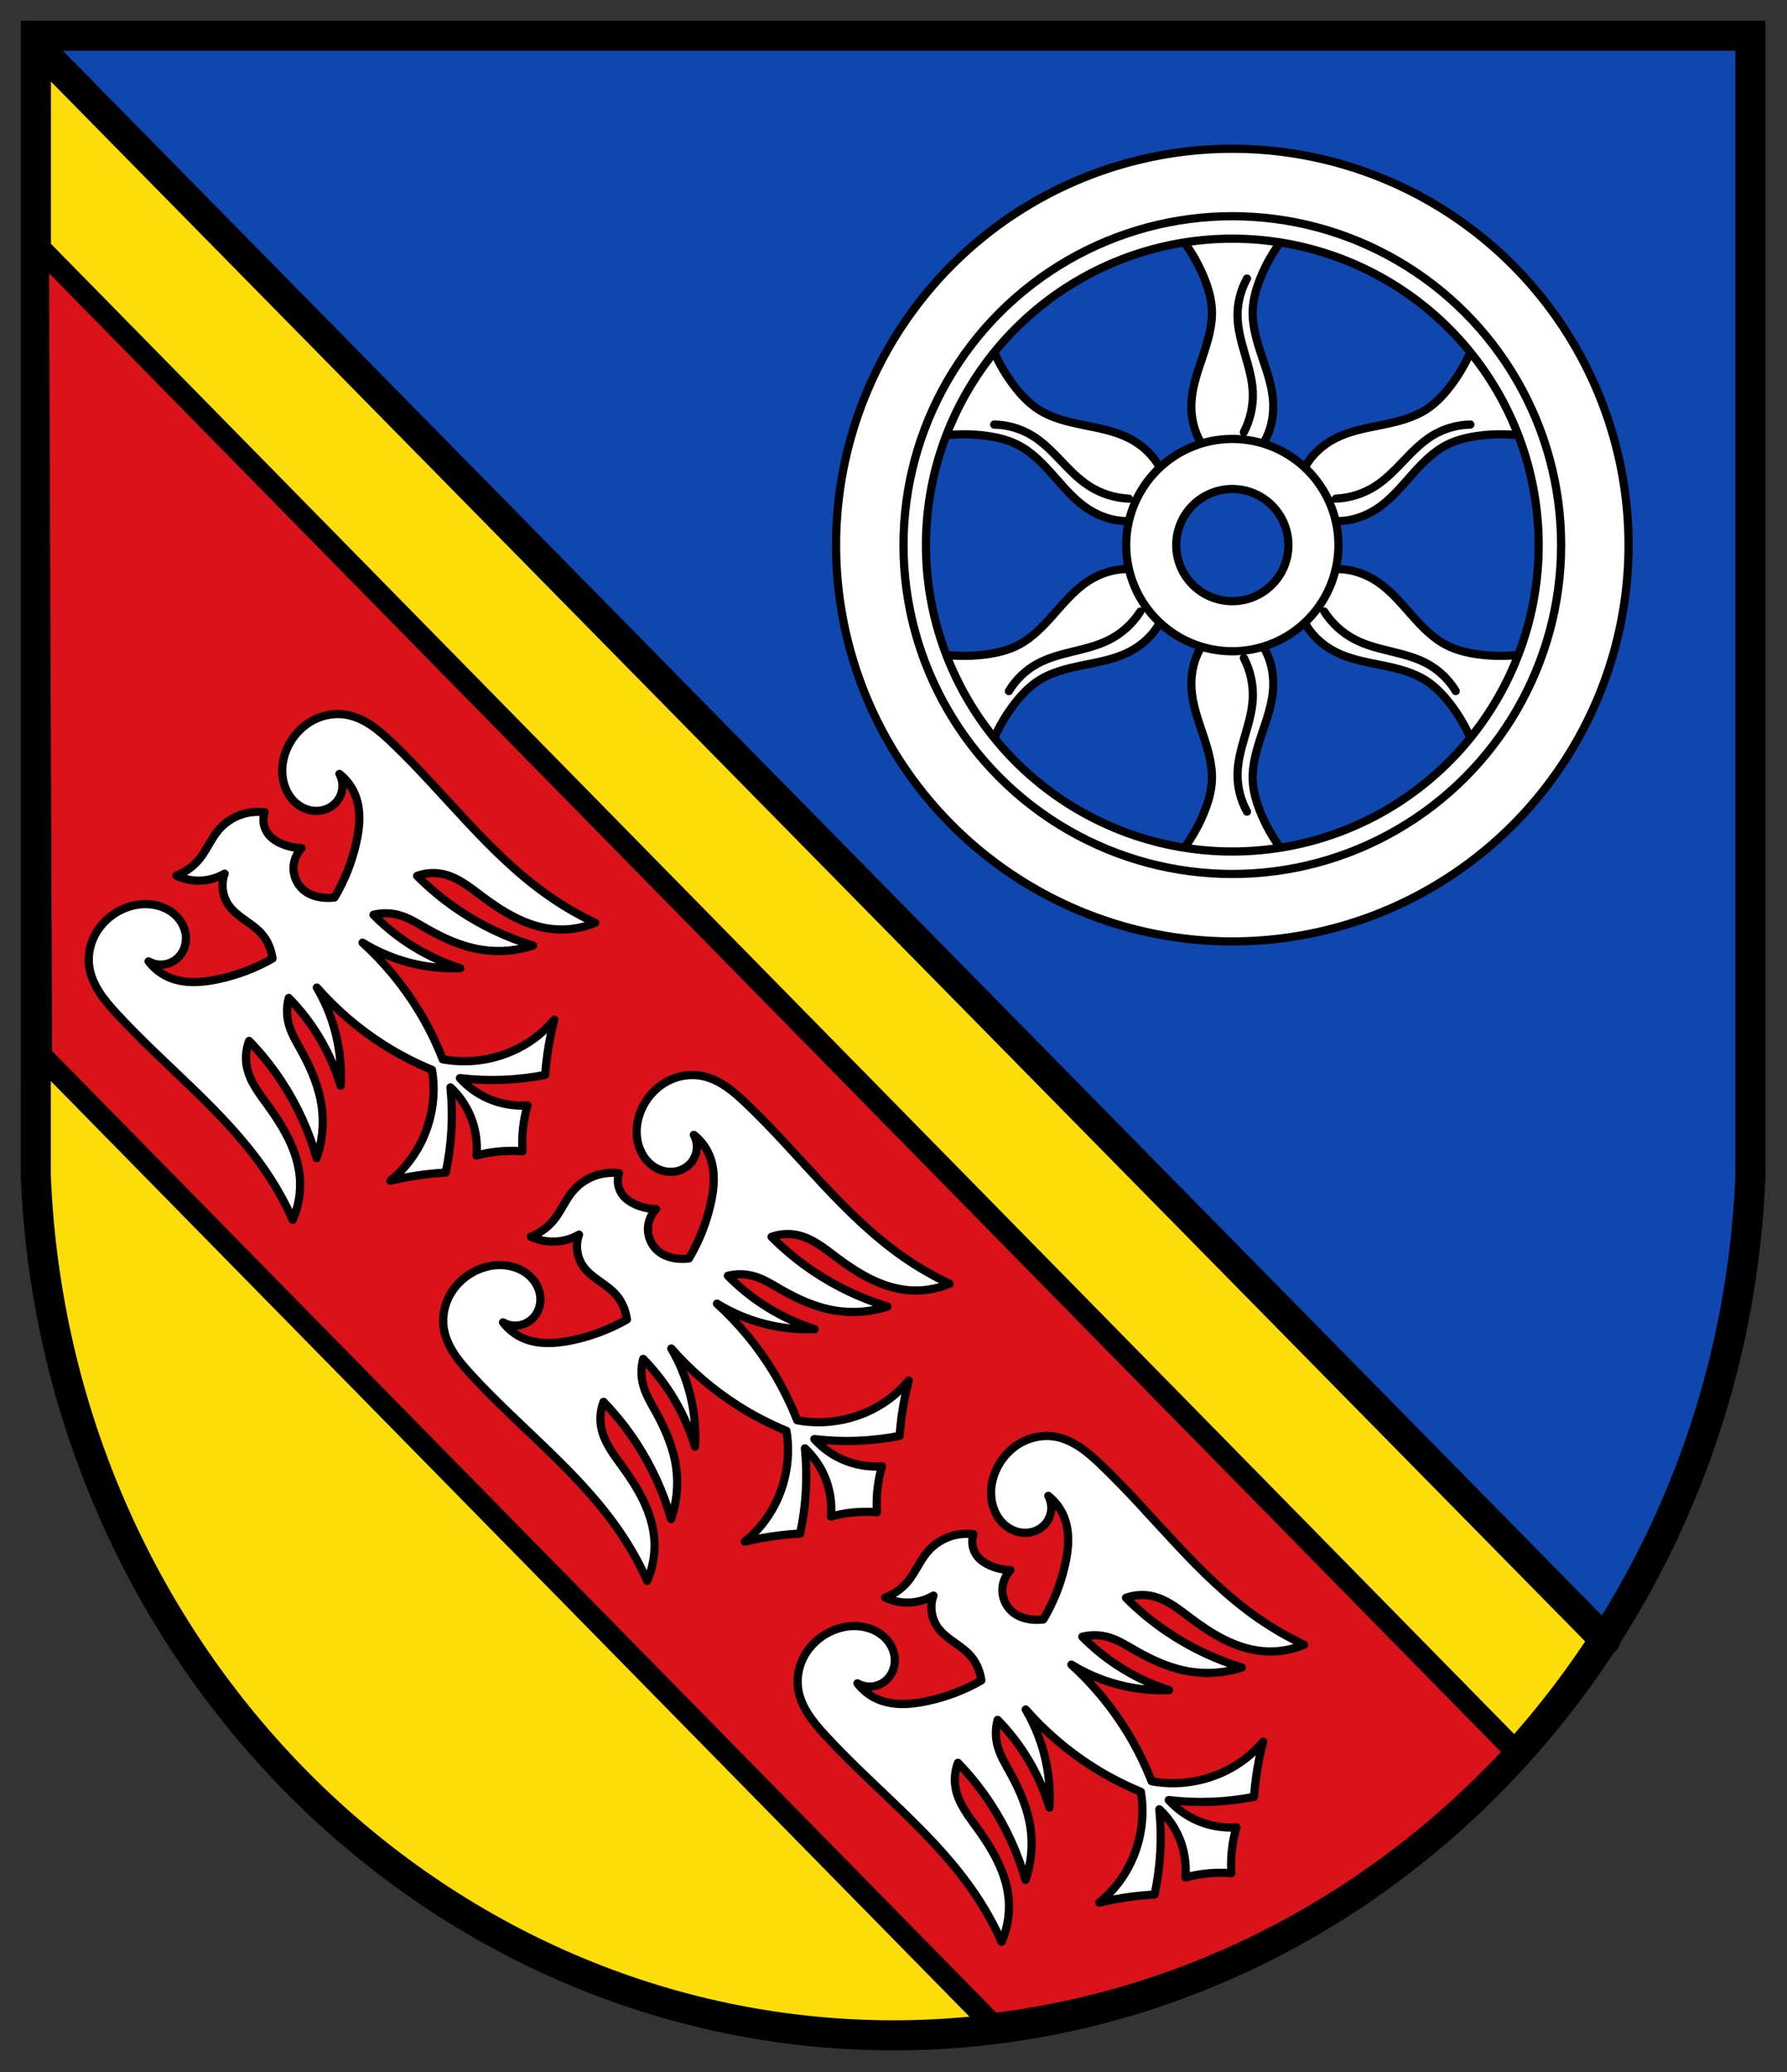 <svg height="500" viewBox="0 0 404.35 468.75" width="431.307" xmlns="http://www.w3.org/2000/svg"><rect x="0" y="0" width="404.35" height="468.75" fill="#333333" stroke="none"/><g transform="translate(13.799 -287.857)"><g transform="matrix(.619 0 0 .619 -3.469 286.258)"><path d="m626.38 15.651-3.211 416.624c-2.518 62.978-22.013 121.248-53.75 170.066l-576.241-586.69h316.594z" fill="#0f47af" fill-rule="evenodd"/><path d="m571.259 599.478c-56.334 88.64-152.73 146.879-261.481 146.942-167.767-.215-306.283-139.061-313.39-314.144l-3.212-416.624z" fill="#fcdd09" fill-rule="evenodd"/><g stroke="#000"><path d="m620.971 631.035-611.286-621.334" fill="none" stroke-linecap="round" stroke-linejoin="round" stroke-width="11.733" transform="matrix(.938 0 0 .938 -12.365 10.151)"/><path d="m623.169 15.651-0 416.624c-7.008 175.25-145.472 314.046-313.39 314.144-167.767-.215-306.283-139.061-313.39-314.144l.047-416.624h313.335z" fill="none" stroke-width="11"/><path d="m404.843 79.287c8.179 6.463 14.65 15.067 18.588 24.719 1.523 3.733 2.682 7.662 2.875 11.689.279 5.811-1.452 11.516-3.303 17.031-1.851 5.516-3.861 11.077-4.172 16.887-.286 5.346.944 10.823 3.834 15.33 1.645 2.565 3.808 4.795 6.322 6.516l4.791-.383 4.791.383c2.514-1.721 4.679-3.951 6.324-6.516 2.89-4.507 4.118-9.984 3.832-15.33-.311-5.809-2.321-11.371-4.172-16.887-1.851-5.516-3.579-11.22-3.301-17.031.193-4.027 1.35-7.956 2.873-11.689 3.938-9.652 10.409-18.256 18.588-24.719h-28.936z" fill="#fff" fill-rule="evenodd" stroke-linejoin="round" stroke-width="3"/><path d="m437.995 160.537c2.385-4.576 3.522-9.794 3.258-14.947-.238-4.635-1.576-9.134-2.875-13.59-1.298-4.456-2.575-8.981-2.683-13.621-.113-4.858 1.091-9.74 3.449-13.989" fill="#fff" fill-rule="evenodd" stroke-linecap="round" stroke-width="3"/><path d="m404.843 324.297c8.179-6.463 14.65-15.067 18.588-24.719 1.523-3.733 2.682-7.662 2.875-11.689.279-5.811-1.452-11.516-3.303-17.031s-3.861-11.077-4.172-16.887c-.286-5.346.944-10.823 3.834-15.33 1.645-2.565 3.808-4.795 6.322-6.516l4.791.383 4.791-.383c2.514 1.721 4.679 3.951 6.324 6.516 2.89 4.507 4.118 9.984 3.832 15.33-.311 5.809-2.321 11.371-4.172 16.887-1.851 5.516-3.579 11.22-3.301 17.031.193 4.027 1.35 7.956 2.873 11.689 3.938 9.652 10.409 18.256 18.588 24.719h-28.936z" fill="#fff" fill-rule="evenodd" stroke-linejoin="round" stroke-width="3"/><path d="m437.995 243.047c2.385 4.576 3.522 9.794 3.258 14.947-.238 4.635-1.576 9.134-2.875 13.59-1.298 4.456-2.575 8.981-2.683 13.621-.113 4.858 1.091 9.74 3.449 13.989" fill="#fff" fill-rule="evenodd" stroke-linecap="round" stroke-width="3"/><path d="m525.403 115.48c-1.508 10.315-5.724 20.22-12.113 28.457-2.471 3.186-5.295 6.154-8.686 8.335-4.893 3.147-10.699 4.5-16.401 5.655-5.702 1.155-11.524 2.195-16.71 4.83-4.773 2.425-8.902 6.229-11.359 10.985-1.399 2.707-2.249 5.695-2.482 8.733l2.727 3.958 2.064 4.341c2.747 1.317 5.761 2.077 8.805 2.219 5.348.25 10.706-1.425 15.192-4.346 4.875-3.174 8.687-7.696 12.538-12.056 3.851-4.36 7.927-8.71 13.099-11.374 3.584-1.847 7.565-2.809 11.56-3.357 10.328-1.415 21.014-.113 30.701 3.738l-14.468-25.059z" fill="#fff" fill-rule="evenodd" stroke-linejoin="round" stroke-width="3"/><path d="m471.615 184.816c5.155-.222 10.243-1.847 14.573-4.652 3.895-2.524 7.122-5.932 10.332-9.284 3.21-3.352 6.49-6.72 10.455-9.134 4.151-2.527 8.981-3.926 13.839-4.007" fill="#fff" fill-rule="evenodd" stroke-linecap="round" stroke-width="3"/><path d="m313.219 237.985c9.687 3.852 20.373 5.153 30.701 3.738 3.995-.547 7.976-1.508 11.561-3.355 5.172-2.664 9.247-7.016 13.098-11.376 3.851-4.36 7.663-8.882 12.538-12.056 4.487-2.921 9.845-4.594 15.193-4.345 3.044.142 6.056.9 8.804 2.217l2.064 4.341 2.727 3.958c-.233 3.038-1.082 6.028-2.481 8.735-2.458 4.756-6.587 8.559-11.36 10.984-5.187 2.635-11.008 3.675-16.71 4.83-5.702 1.155-11.507 2.51-16.4 5.657-3.391 2.181-6.215 5.147-8.687 8.333-6.389 8.237-10.605 18.142-12.113 28.457l-14.468-25.059z" fill="#fff" fill-rule="evenodd" stroke-linejoin="round" stroke-width="3"/><path d="m400.159 226.071c-2.77 4.353-6.721 7.947-11.316 10.295-4.133 2.112-8.698 3.202-13.207 4.306-4.508 1.104-9.065 2.261-13.138 4.487-4.264 2.331-7.89 5.815-10.39 9.982" fill="#fff" fill-rule="evenodd" stroke-linecap="round" stroke-width="3"/><path d="m342.154 115.48c1.508 10.315 5.724 20.22 12.113 28.457 2.471 3.186 5.295 6.154 8.686 8.335 4.893 3.147 10.699 4.5 16.401 5.655 5.702 1.155 11.524 2.195 16.71 4.83 4.773 2.425 8.902 6.229 11.359 10.985 1.399 2.707 2.249 5.695 2.482 8.733l-2.727 3.958-2.064 4.341c-2.747 1.317-5.761 2.077-8.805 2.219-5.348.25-10.706-1.425-15.192-4.346-4.875-3.174-8.687-7.696-12.538-12.056-3.851-4.36-7.927-8.71-13.099-11.374-3.584-1.847-7.565-2.809-11.56-3.357-10.328-1.415-21.014-.113-30.701 3.738l14.468-25.059z" fill="#fff" fill-rule="evenodd" stroke-linejoin="round" stroke-width="3"/><path d="m395.943 184.816c-5.155-.222-10.243-1.847-14.573-4.652-3.895-2.524-7.122-5.932-10.332-9.284-3.21-3.352-6.49-6.72-10.455-9.134-4.151-2.527-8.981-3.926-13.839-4.007" fill="#fff" fill-rule="evenodd" stroke-linecap="round" stroke-width="3"/><path d="m554.339 237.985c-9.687 3.852-20.373 5.153-30.701 3.738-3.995-.547-7.976-1.508-11.561-3.355-5.172-2.664-9.247-7.016-13.098-11.376-3.851-4.36-7.663-8.882-12.538-12.056-4.487-2.921-9.845-4.594-15.193-4.345-3.044.142-6.056.9-8.804 2.217l-2.064 4.341-2.727 3.958c.233 3.038 1.082 6.028 2.481 8.735 2.458 4.756 6.587 8.559 11.36 10.984 5.187 2.635 11.008 3.675 16.71 4.83 5.702 1.155 11.507 2.51 16.4 5.657 3.391 2.181 6.215 5.147 8.687 8.333 6.389 8.237 10.605 18.142 12.113 28.457l14.468-25.059z" fill="#fff" fill-rule="evenodd" stroke-linejoin="round" stroke-width="3"/><path d="m467.399 226.071c2.77 4.353 6.721 7.947 11.316 10.295 4.133 2.112 8.698 3.202 13.207 4.306 4.508 1.104 9.065 2.261 13.138 4.487 4.264 2.331 7.89 5.815 10.39 9.982" fill="#fff" fill-rule="evenodd" stroke-linecap="round" stroke-width="3"/><path d="m433.778 162.999a38.792 38.792 0 0 0 -38.791 38.793 38.792 38.792 0 0 0 38.791 38.793 38.792 38.792 0 0 0 38.793-38.793 38.792 38.792 0 0 0 -38.793-38.793zm0 18.299a20.495 20.495 0 0 1 20.496 20.494 20.495 20.495 0 0 1 -20.496 20.494 20.495 20.495 0 0 1 -20.494-20.494 20.495 20.495 0 0 1 20.494-20.494z" fill="#fff" stroke-linecap="round" stroke-linejoin="round" stroke-width="3"/><path d="m433.78 56.95a144.842 144.842 0 0 0 -144.842 144.842 144.842 144.842 0 0 0 144.842 144.842 144.842 144.842 0 0 0 144.84-144.842 144.842 144.842 0 0 0 -144.84-144.842zm0 32.859a111.981 111.981 0 0 1 111.98 111.982 111.981 111.981 0 0 1 -111.98 111.98 111.981 111.981 0 0 1 -111.982-111.98 111.981 111.981 0 0 1 111.982-111.982z" fill="#fff" stroke-linecap="round" stroke-linejoin="round" stroke-width="3"/><circle cx="433.779" cy="201.792" fill="none" r="120.196" stroke-linecap="round" stroke-linejoin="round" stroke-width="3"/></g></g><g stroke-linecap="round" stroke-linejoin="round"><path d="m84.193 388.323 347.693 354.025c74.779-8.986 141.855-45.416 191.506-99.564l-540.341-550.181z" fill="#da121a" stroke="#010000" stroke-width="8.04" transform="matrix(.619 0 0 .619 -56.61 286.258)"/><path d="m53.749 453.297c-.63.658-1.193 1.38-1.679 2.151-1.568 2.486-2.325 5.518-1.884 8.423.256 1.687.917 3.325 1.998 4.644 1.081 1.32 2.594 2.306 4.266 2.646 1.061.216 2.177.172 3.21-.153 1.033-.325 1.98-.933 2.685-1.754.735-.855 1.201-1.937 1.318-3.058.117-1.121-.117-2.277-.659-3.266 1.543 1.212 2.767 2.828 3.518 4.64 1.433 3.461 1.093 7.4.259 11.051-.984 4.311-2.626 8.475-4.899 12.267-.987.115-1.985.121-2.97-.017-1.308-.183-2.6-.616-3.666-1.396-1.499-1.097-2.476-2.873-2.615-4.725-.138-1.83.541-3.707 1.817-5.026-1.614-.037-3.22-.402-4.692-1.064-1.02-.459-1.99-1.074-2.708-1.932-.582-.696-.982-1.542-1.152-2.433-.17-.891-.109-1.826.176-2.687-1.934-.254-3.931-.013-5.75.693-1.819.706-3.455 1.877-4.712 3.369-1.673 1.988-2.646 4.484-4.283 6.502-1.366 1.684-3.183 2.999-5.211 3.769 1.442.688 3.025 1.076 4.622 1.131 2.187.076 4.392-.477 6.283-1.578-.855 2.324-.513 5.054.89 7.094.953 1.387 2.323 2.424 3.694 3.399 1.371.975 2.785 1.93 3.877 3.209 1.312 1.537 2.096 3.489 2.375 5.491-3.85 2.223-8.066 3.801-12.417 4.711-3.666.767-7.611 1.036-11.045-.459-1.799-.783-3.392-2.037-4.576-3.601.978.56 2.13.815 3.253.718 1.123-.097 2.214-.545 3.082-1.264.834-.691 1.458-1.626 1.801-2.652.343-1.027.408-2.142.211-3.206-.311-1.678-1.268-3.208-2.568-4.313-1.3-1.105-2.927-1.795-4.609-2.081-2.897-.493-5.941.208-8.455 1.731-.779.472-1.511 1.024-2.181 1.641-1.116 1.03-2.056 2.245-2.748 3.596-1.107 2.161-1.56 4.663-1.21 7.066.296 2.026 1.144 3.942 2.246 5.667 1.102 1.726 2.455 3.276 3.837 4.786 11.248 12.286 24.938 22.471 34.184 36.327 2.212 3.316 4.149 6.816 5.783 10.451 1.322-3.011 1.875-6.354 1.594-9.63-.507-5.897-3.617-11.245-7.089-16.039-2.009-2.774-4.227-5.576-4.893-8.935-.387-1.953-.209-4.016.506-5.874 2.835 2.931 5.384 6.139 7.599 9.564 3.382 5.227 5.98 10.96 7.684 16.948 1.29-3.702 1.692-7.711 1.16-11.595-.607-4.435-2.397-8.63-4.559-12.549-1.132-2.053-2.386-4.083-2.957-6.356-.47-1.872-.452-3.864.052-5.727 2.353 2.404 4.456 5.054 6.259 7.894 2.356 3.711 4.202 7.745 5.468 11.955.189-3.278-.035-6.58-.665-9.802-.853-4.36-2.454-8.572-4.711-12.399 4.386 5.003 9.489 9.376 15.105 12.946 3.474 2.208 7.144 4.109 10.951 5.675 1.197 7.049-.599 14.557-4.856 20.302-1.315 1.775-2.852 3.385-4.564 4.781 2.585-.632 5.209-1.111 7.85-1.435 1.553-.191 3.113-.328 4.675-.411.681-3.171 1.114-6.395 1.293-9.633.178-3.215.106-6.444-.215-9.647 1.906 1.781 3.435 3.964 4.458 6.364 1.212 2.842 1.708 5.985 1.431 9.061 1.212-.331 2.445-.586 3.689-.763 2.223-.316 4.481-.383 6.718-.198-.145-2.24-.037-4.497.319-6.713.199-1.241.477-2.469.83-3.676-3.081.221-6.215-.332-9.034-1.595-2.381-1.066-4.535-2.635-6.282-4.572 3.197.378 6.425.509 9.642.389 3.241-.121 6.472-.496 9.655-1.119.111-1.561.276-3.117.495-4.666.372-2.635.898-5.25 1.577-7.823-1.427 1.687-3.064 3.194-4.863 4.477-5.821 4.152-13.359 5.812-20.385 4.488-1.496-3.835-3.332-7.537-5.477-11.051-3.467-5.679-7.748-10.86-12.671-15.336 3.786 2.326 7.969 4.002 12.313 4.933 3.21.689 6.508.972 9.788.842-4.186-1.342-8.187-3.259-11.855-5.682-2.807-1.854-5.417-4.006-7.779-6.401 1.872-.47 3.863-.451 5.726.053 2.263.612 4.27 1.902 6.302 3.071 3.88 2.232 8.043 4.097 12.466 4.783 3.874.601 7.888.273 11.613-.95-5.957-1.811-11.641-4.513-16.807-7.988-3.384-2.276-6.544-4.883-9.424-7.771 1.871-.681 3.936-.821 5.881-.399 3.347.726 6.108 2.995 8.846 5.054 4.731 3.558 10.021 6.764 15.908 7.377 3.27.341 6.624-.153 9.658-1.42-3.605-1.7-7.07-3.699-10.345-5.971-13.687-9.494-23.623-23.366-35.704-34.834-1.485-1.41-3.011-2.79-4.716-3.923-1.705-1.133-3.604-2.017-5.625-2.349-2.396-.394-4.906.015-7.087 1.082-1.363.667-2.597 1.586-3.647 2.683zm80.197 81.658c-.63.658-1.193 1.38-1.679 2.151-1.568 2.486-2.325 5.518-1.884 8.423.256 1.687.917 3.325 1.998 4.644 1.081 1.32 2.594 2.306 4.266 2.646 1.061.216 2.177.172 3.21-.153 1.033-.325 1.98-.933 2.685-1.754.735-.855 1.201-1.937 1.318-3.058.117-1.121-.117-2.277-.659-3.266 1.543 1.212 2.767 2.828 3.518 4.64 1.433 3.461 1.093 7.4.259 11.051-.984 4.311-2.626 8.475-4.899 12.267-.987.115-1.985.121-2.97-.017-1.308-.183-2.6-.616-3.666-1.396-1.499-1.097-2.476-2.873-2.615-4.725-.138-1.83.541-3.707 1.817-5.026-1.614-.037-3.22-.402-4.692-1.064-1.02-.459-1.99-1.074-2.708-1.932-.582-.696-.982-1.542-1.152-2.433-.17-.891-.109-1.826.176-2.687-1.934-.254-3.931-.013-5.75.693-1.819.706-3.455 1.877-4.712 3.369-1.673 1.988-2.646 4.484-4.283 6.502-1.366 1.684-3.183 2.999-5.211 3.769 1.442.688 3.025 1.076 4.622 1.131 2.187.076 4.392-.477 6.283-1.578-.855 2.324-.513 5.054.89 7.094.953 1.387 2.323 2.424 3.694 3.399 1.371.975 2.785 1.93 3.877 3.209 1.312 1.537 2.096 3.489 2.375 5.491-3.85 2.223-8.066 3.801-12.417 4.711-3.666.767-7.611 1.036-11.045-.459-1.799-.783-3.392-2.037-4.576-3.601.978.56 2.13.815 3.253.718 1.123-.097 2.214-.545 3.082-1.264.834-.691 1.458-1.626 1.801-2.652.343-1.027.408-2.142.211-3.206-.311-1.678-1.268-3.208-2.568-4.313-1.3-1.105-2.927-1.795-4.608-2.081-2.897-.493-5.942.208-8.455 1.731-.779.472-1.511 1.024-2.181 1.641-1.116 1.03-2.056 2.245-2.748 3.596-1.107 2.161-1.56 4.663-1.21 7.066.296 2.026 1.144 3.942 2.246 5.667 1.102 1.726 2.455 3.276 3.837 4.786 11.248 12.286 24.938 22.471 34.184 36.327 2.212 3.316 4.149 6.816 5.783 10.451 1.322-3.011 1.875-6.354 1.594-9.63-.507-5.897-3.617-11.245-7.089-16.039-2.009-2.774-4.227-5.576-4.893-8.935-.387-1.953-.209-4.016.506-5.874 2.835 2.931 5.384 6.139 7.599 9.564 3.382 5.227 5.98 10.96 7.684 16.948 1.29-3.702 1.692-7.711 1.16-11.595-.607-4.435-2.397-8.63-4.559-12.549-1.132-2.053-2.386-4.083-2.957-6.356-.47-1.872-.452-3.864.051-5.727 2.353 2.404 4.456 5.054 6.259 7.894 2.356 3.711 4.202 7.745 5.468 11.955.19-3.278-.035-6.58-.665-9.802-.853-4.36-2.454-8.572-4.711-12.399 4.386 5.003 9.489 9.376 15.105 12.946 3.474 2.208 7.144 4.109 10.951 5.675 1.197 7.049-.599 14.557-4.856 20.302-1.315 1.775-2.852 3.385-4.564 4.781 2.585-.632 5.209-1.111 7.85-1.435 1.553-.191 3.113-.328 4.675-.411.681-3.171 1.114-6.395 1.293-9.633.178-3.215.106-6.444-.215-9.647 1.906 1.781 3.435 3.964 4.458 6.364 1.212 2.842 1.708 5.985 1.431 9.061 1.212-.331 2.445-.586 3.689-.763 2.223-.316 4.481-.383 6.718-.198-.145-2.24-.037-4.497.319-6.713.199-1.241.477-2.469.83-3.676-3.081.221-6.215-.332-9.034-1.595-2.381-1.066-4.535-2.635-6.282-4.572 3.197.378 6.425.509 9.642.389 3.241-.121 6.472-.496 9.655-1.119.111-1.561.276-3.117.495-4.666.372-2.635.898-5.25 1.577-7.823-1.427 1.687-3.064 3.194-4.863 4.477-5.821 4.152-13.359 5.812-20.385 4.488-1.496-3.835-3.332-7.537-5.477-11.051-3.467-5.679-7.748-10.86-12.671-15.336 3.786 2.326 7.969 4.002 12.313 4.933 3.21.689 6.508.972 9.788.842-4.186-1.342-8.187-3.259-11.855-5.682-2.807-1.854-5.417-4.006-7.779-6.401 1.872-.47 3.863-.451 5.726.053 2.263.612 4.27 1.902 6.302 3.071 3.88 2.232 8.043 4.097 12.466 4.783 3.874.601 7.888.273 11.613-.95-5.957-1.811-11.641-4.513-16.807-7.988-3.384-2.276-6.544-4.883-9.424-7.771 1.871-.681 3.936-.821 5.881-.399 3.347.726 6.108 2.995 8.846 5.054 4.731 3.558 10.021 6.764 15.908 7.377 3.27.34 6.624-.153 9.658-1.42-3.605-1.7-7.07-3.699-10.345-5.971-13.687-9.494-23.623-23.366-35.704-34.834-1.485-1.41-3.011-2.79-4.716-3.923s-3.604-2.017-5.625-2.349c-2.396-.394-4.906.015-7.087 1.082-1.363.667-2.597 1.586-3.647 2.683zm80.197 81.658c-.63.658-1.193 1.38-1.679 2.151-1.568 2.486-2.325 5.518-1.884 8.423.256 1.687.917 3.325 1.998 4.644 1.081 1.32 2.594 2.306 4.266 2.646 1.061.216 2.177.172 3.21-.153 1.033-.325 1.98-.933 2.685-1.754.735-.855 1.201-1.937 1.318-3.058.117-1.121-.117-2.277-.659-3.266 1.543 1.212 2.767 2.828 3.518 4.64 1.433 3.461 1.093 7.4.26 11.051-.984 4.311-2.626 8.475-4.899 12.267-.987.115-1.985.121-2.97-.017-1.308-.183-2.6-.616-3.666-1.396-1.499-1.097-2.476-2.873-2.615-4.725-.138-1.83.541-3.707 1.817-5.026-1.614-.037-3.22-.402-4.692-1.064-1.02-.459-1.99-1.074-2.708-1.932-.582-.696-.982-1.542-1.152-2.433-.17-.891-.109-1.826.176-2.687-1.934-.254-3.931-.013-5.75.693-1.819.706-3.455 1.877-4.712 3.369-1.673 1.988-2.646 4.484-4.283 6.502-1.366 1.684-3.183 2.999-5.211 3.769 1.442.688 3.025 1.076 4.622 1.131 2.187.076 4.392-.477 6.283-1.578-.855 2.324-.513 5.054.89 7.094.953 1.387 2.323 2.424 3.694 3.399 1.371.975 2.785 1.93 3.877 3.209 1.312 1.537 2.096 3.489 2.375 5.491-3.85 2.223-8.066 3.801-12.417 4.711-3.666.767-7.611 1.036-11.045-.459-1.799-.783-3.392-2.037-4.576-3.601.978.56 2.13.815 3.253.718 1.123-.097 2.214-.545 3.082-1.264.834-.691 1.458-1.626 1.801-2.652.343-1.027.408-2.142.211-3.206-.311-1.678-1.268-3.208-2.568-4.313-1.3-1.105-2.927-1.795-4.609-2.081-2.897-.493-5.941.208-8.455 1.731-.779.472-1.511 1.024-2.181 1.641-1.116 1.03-2.056 2.245-2.748 3.596-1.107 2.161-1.56 4.663-1.21 7.066.296 2.026 1.144 3.942 2.246 5.667 1.102 1.726 2.455 3.276 3.837 4.786 11.248 12.286 24.938 22.471 34.184 36.327 2.212 3.316 4.149 6.816 5.783 10.451 1.322-3.011 1.875-6.354 1.594-9.63-.507-5.897-3.617-11.245-7.089-16.039-2.009-2.774-4.227-5.576-4.893-8.935-.387-1.953-.209-4.016.506-5.874 2.835 2.931 5.384 6.139 7.599 9.564 3.382 5.227 5.98 10.96 7.684 16.948 1.29-3.702 1.692-7.711 1.16-11.595-.607-4.435-2.397-8.63-4.559-12.549-1.132-2.053-2.386-4.083-2.957-6.356-.47-1.872-.452-3.864.051-5.727 2.353 2.404 4.456 5.054 6.259 7.894 2.356 3.711 4.202 7.745 5.468 11.955.189-3.278-.035-6.58-.665-9.802-.853-4.36-2.454-8.572-4.711-12.399 4.386 5.003 9.489 9.376 15.105 12.946 3.474 2.208 7.144 4.109 10.951 5.675 1.197 7.049-.599 14.557-4.856 20.302-1.315 1.775-2.852 3.385-4.564 4.781 2.585-.632 5.209-1.111 7.85-1.435 1.553-.191 3.113-.328 4.675-.411.681-3.171 1.114-6.395 1.293-9.633.178-3.215.106-6.444-.215-9.647 1.906 1.781 3.435 3.964 4.458 6.364 1.212 2.842 1.708 5.985 1.431 9.061 1.212-.331 2.445-.586 3.689-.763 2.223-.316 4.481-.383 6.718-.198-.145-2.24-.037-4.497.319-6.713.199-1.241.477-2.469.83-3.676-3.081.221-6.215-.332-9.034-1.595-2.381-1.066-4.535-2.635-6.282-4.572 3.197.378 6.425.509 9.642.389 3.241-.121 6.472-.496 9.655-1.119.111-1.561.276-3.117.495-4.666.372-2.635.898-5.25 1.577-7.823-1.427 1.687-3.064 3.194-4.863 4.477-5.821 4.152-13.359 5.812-20.385 4.488-1.496-3.835-3.332-7.537-5.477-11.051-3.467-5.679-7.748-10.86-12.671-15.336 3.786 2.326 7.969 4.002 12.313 4.933 3.21.689 6.508.972 9.788.842-4.186-1.342-8.187-3.259-11.855-5.682-2.807-1.854-5.417-4.006-7.779-6.401 1.872-.47 3.863-.451 5.726.053 2.263.612 4.27 1.902 6.302 3.071 3.88 2.232 8.043 4.097 12.466 4.783 3.874.601 7.888.273 11.613-.95-5.957-1.811-11.641-4.513-16.807-7.988-3.384-2.276-6.544-4.883-9.424-7.771 1.871-.681 3.936-.821 5.881-.399 3.347.726 6.108 2.995 8.846 5.054 4.731 3.558 10.021 6.764 15.908 7.377 3.27.341 6.624-.153 9.658-1.42-3.605-1.7-7.07-3.699-10.345-5.971-13.687-9.494-23.623-23.366-35.704-34.834-1.485-1.41-3.011-2.79-4.716-3.923s-3.604-2.017-5.625-2.349c-2.396-.394-4.906.015-7.087 1.082-1.363.667-2.597 1.586-3.647 2.683z" fill="#fff" fill-rule="evenodd" stroke="#000" stroke-width="1.858"/></g></g></svg>